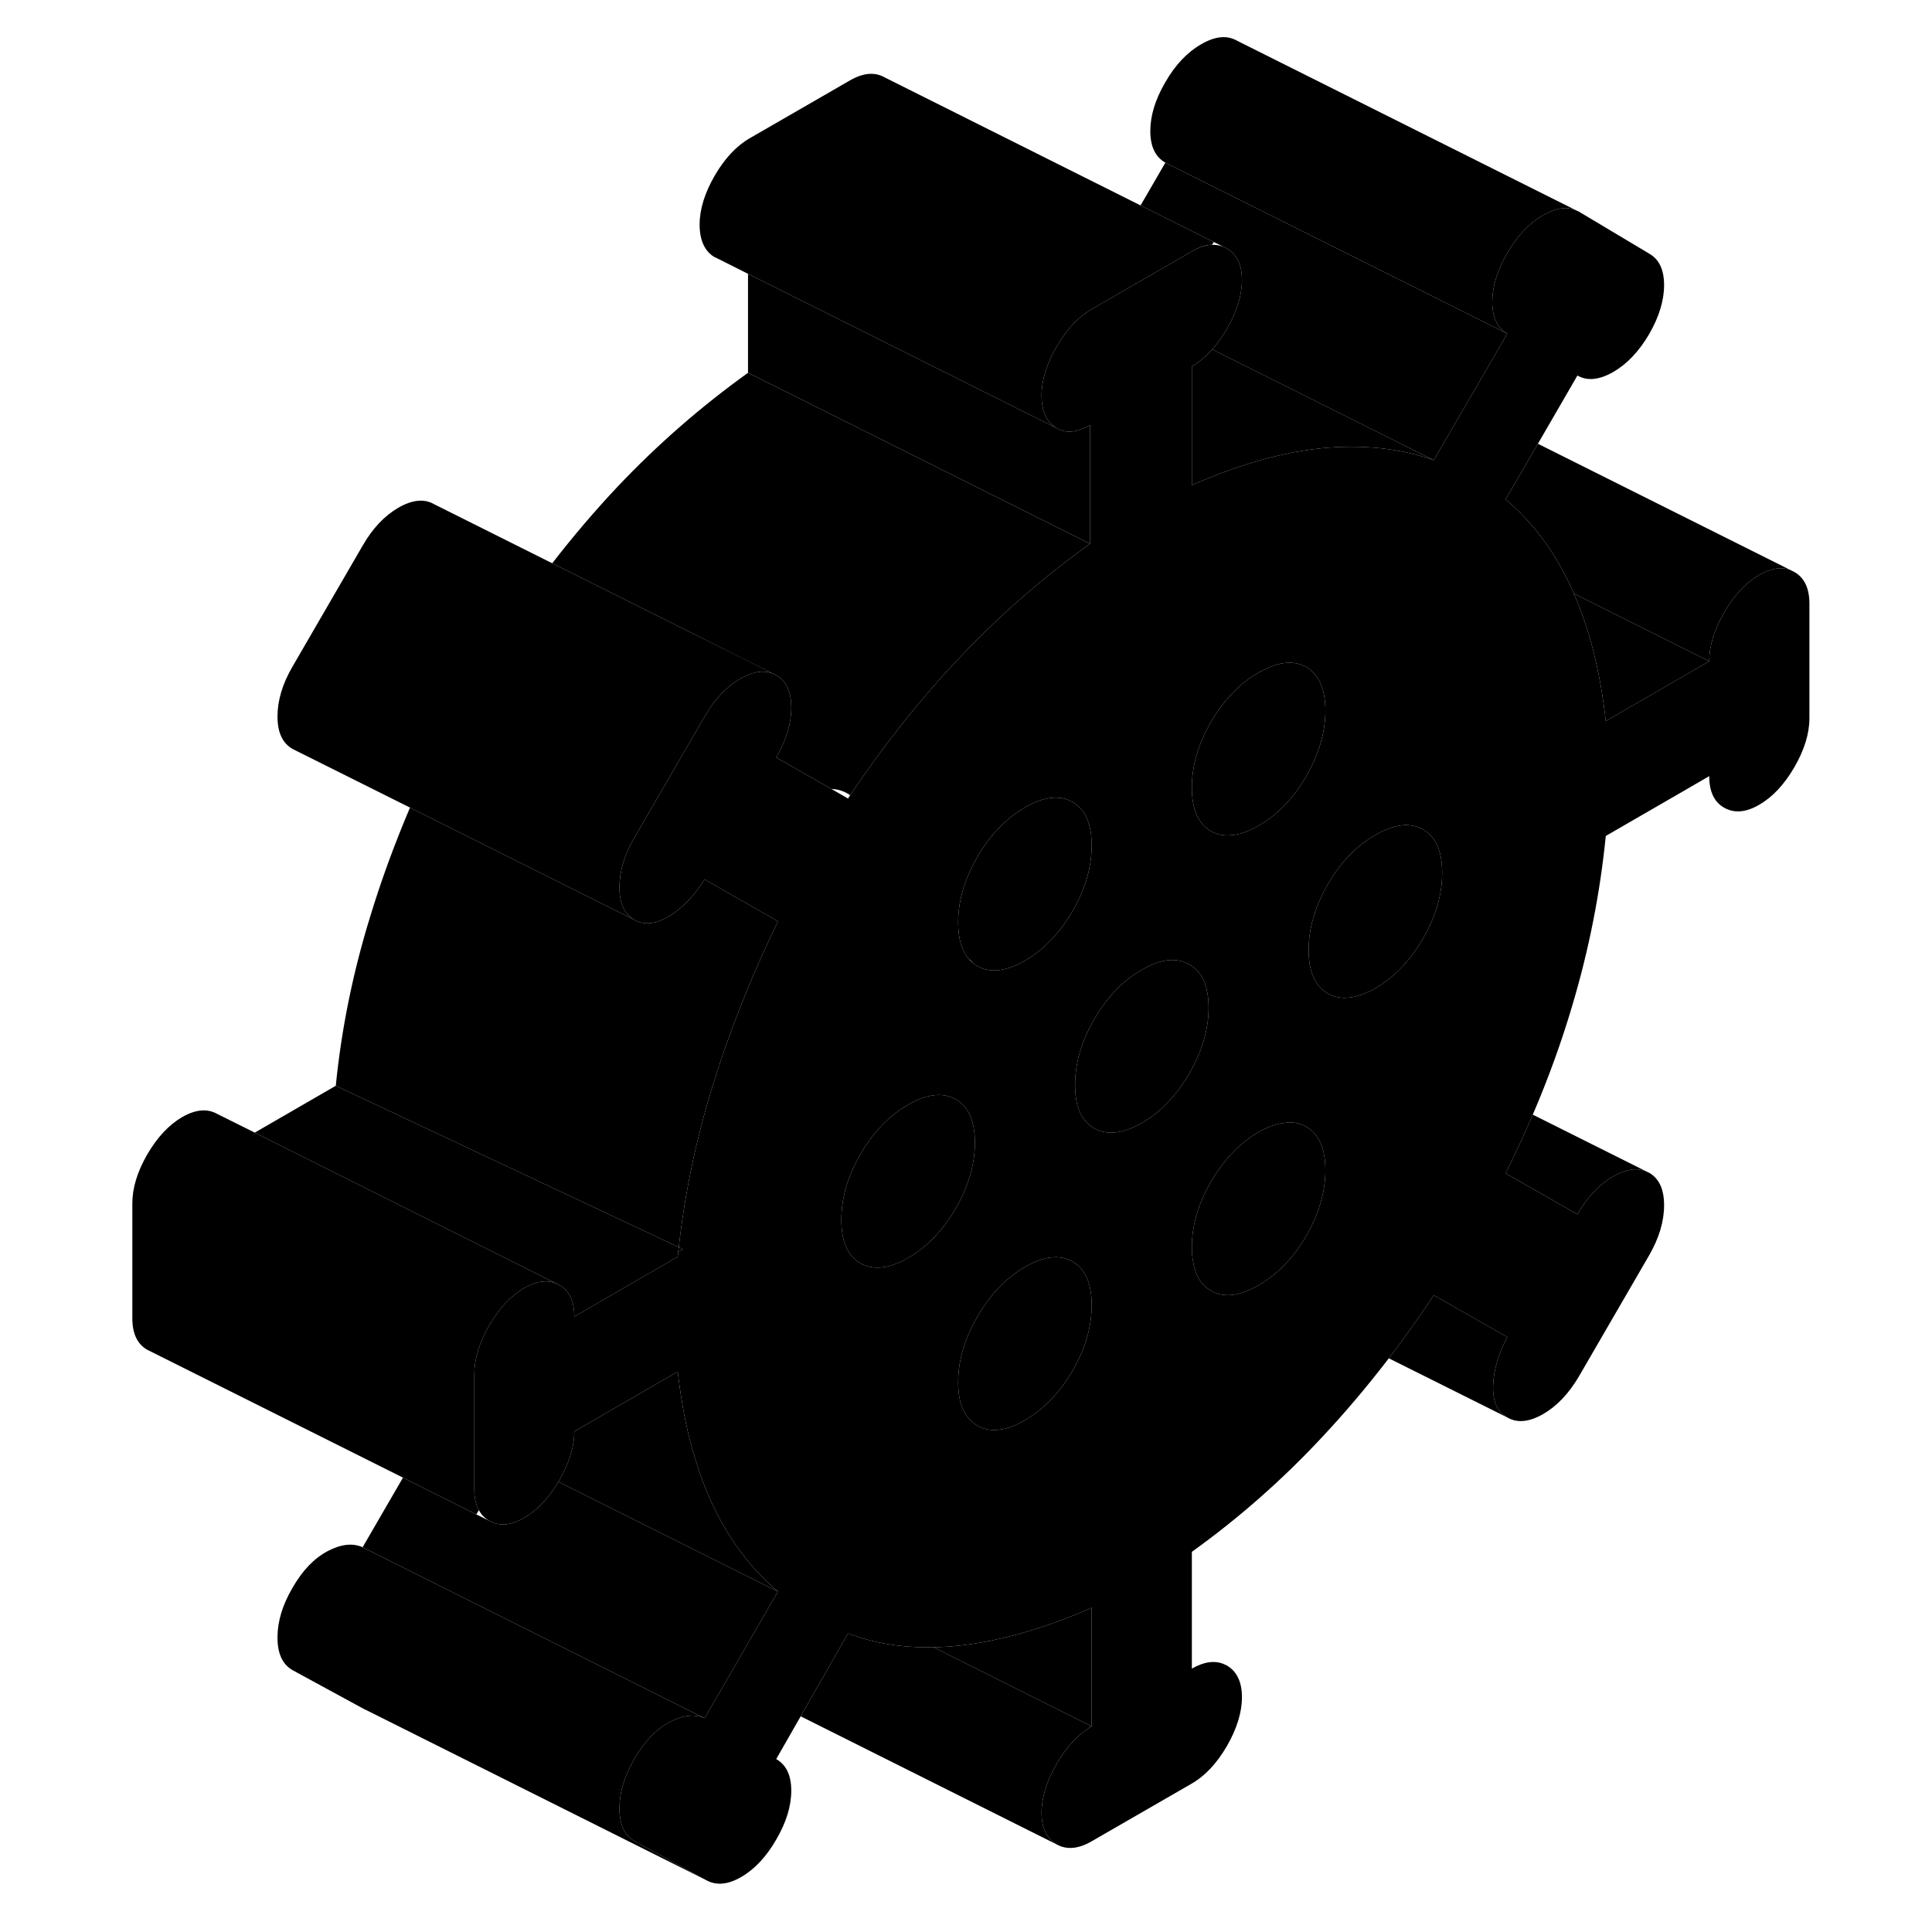 <svg width="48" height="48" viewBox="0 0 103 113" class="pr-icon-iso-duotone-secondary"
     xmlns="http://www.w3.org/2000/svg" stroke-width="1px" stroke-linecap="round" stroke-linejoin="round">
    <path d="M34.7 72.945C34.69 73.025 34.68 73.115 34.67 73.205C34.76 73.165 34.85 73.115 34.95 73.065L34.7 72.945Z" class="pr-icon-iso-duotone-primary-stroke" stroke-linejoin="round"/>
    <path d="M99.95 33.455L99.73 33.345C99.19 33.135 98.58 33.235 97.9 33.625C97.12 34.075 96.43 34.805 95.85 35.815C95.26 36.825 94.97 37.785 94.97 38.675L88.92 42.175C88.6 39.315 87.98 36.825 87.05 34.715C87.02 34.645 86.99 34.575 86.96 34.505C85.99 32.345 84.69 30.575 83.06 29.205L84.95 25.955L87.26 21.965C87.84 22.295 88.54 22.225 89.36 21.755C90.17 21.285 90.87 20.545 91.46 19.535C92.04 18.525 92.33 17.575 92.33 16.675C92.33 15.775 92.04 15.165 91.46 14.835L87.36 12.385L87.17 12.295C86.62 12.065 85.99 12.165 85.26 12.585C84.44 13.055 83.74 13.795 83.16 14.805C82.57 15.815 82.28 16.775 82.28 17.665C82.28 18.555 82.57 19.175 83.16 19.515L80.66 23.815L80.53 24.035L78.86 26.915C77.83 26.555 76.75 26.315 75.63 26.205C74.57 26.105 73.46 26.105 72.32 26.215C70.93 26.355 69.46 26.665 67.93 27.155C66.89 27.475 65.82 27.885 64.71 28.375V21.425C64.81 21.365 64.91 21.305 65.01 21.235C65.32 21.015 65.62 20.755 65.9 20.435C66.21 20.095 66.49 19.695 66.76 19.235C67.34 18.225 67.64 17.275 67.64 16.375C67.64 15.475 67.34 14.865 66.76 14.535L66.54 14.425C66.33 14.345 66.12 14.315 65.89 14.315C65.53 14.325 65.14 14.455 64.71 14.705L59.94 17.455L58.85 18.085C58.07 18.535 57.39 19.265 56.8 20.275C56.22 21.285 55.92 22.245 55.92 23.135C55.92 24.025 56.2 24.655 56.75 25.015C57.31 25.365 57.97 25.315 58.75 24.865V31.805C56.02 33.765 53.48 35.975 51.14 38.445C48.85 40.865 46.71 43.545 44.72 46.515C44.68 46.575 44.64 46.645 44.6 46.705L43.63 46.145L40.4 44.305C40.99 43.295 41.28 42.325 41.28 41.395C41.28 40.465 40.99 39.825 40.4 39.495L40.22 39.405C39.81 39.235 39.36 39.245 38.85 39.435C38.67 39.505 38.49 39.585 38.3 39.695C37.49 40.165 36.79 40.905 36.21 41.915L33.42 46.725L32.11 48.985C31.52 49.995 31.23 50.965 31.23 51.905C31.23 52.845 31.52 53.465 32.11 53.805C32.69 54.135 33.37 54.055 34.16 53.575C34.94 53.085 35.62 52.375 36.21 51.435L37.96 52.435L40.5 53.885C40.13 54.645 39.78 55.405 39.44 56.175C38.36 58.615 37.43 61.075 36.67 63.545C36.66 63.565 36.66 63.595 36.65 63.615C35.7 66.705 35.05 69.815 34.7 72.945L34.95 73.065C34.85 73.115 34.76 73.165 34.67 73.205C34.66 73.305 34.65 73.405 34.64 73.505L28.59 77.005C28.59 76.105 28.3 75.495 27.71 75.155L27.52 75.065C26.98 74.845 26.36 74.935 25.66 75.335C24.88 75.785 24.2 76.515 23.61 77.525C23.03 78.535 22.74 79.485 22.74 80.385V87.105C22.74 87.595 22.83 88.005 23.01 88.325C23.15 88.595 23.35 88.795 23.61 88.945C24.2 89.285 24.88 89.225 25.66 88.775C26.42 88.335 27.09 87.635 27.66 86.665C27.68 86.635 27.69 86.615 27.71 86.585C27.77 86.485 27.82 86.385 27.87 86.285C28.35 85.385 28.59 84.525 28.59 83.725L34.64 80.225C34.85 82.065 35.17 83.735 35.64 85.255C35.91 86.175 36.23 87.035 36.6 87.835C37.16 89.055 37.82 90.155 38.6 91.125C39.17 91.845 39.81 92.505 40.5 93.085L37.61 98.085H37.6L37.52 98.235L36.21 100.495C35.62 100.235 34.94 100.315 34.16 100.725C33.37 101.145 32.69 101.855 32.11 102.865C31.52 103.875 31.23 104.845 31.23 105.775C31.23 106.705 31.52 107.345 32.11 107.685L36.3 109.965C36.89 110.295 37.57 110.235 38.35 109.785C39.13 109.335 39.82 108.605 40.4 107.595C40.99 106.585 41.28 105.635 41.28 104.735C41.28 103.835 40.99 103.225 40.4 102.885L41.83 100.385L44.6 95.535C46.13 96.115 47.79 96.385 49.6 96.345C50.1 96.335 50.61 96.305 51.14 96.245C53.55 95.975 56.12 95.235 58.85 94.035V100.975C58.07 101.425 57.39 102.155 56.8 103.165C56.22 104.175 55.92 105.135 55.92 106.025C55.92 106.915 56.22 107.535 56.8 107.875C57.39 108.205 58.07 108.145 58.85 107.695L64.71 104.315C65.49 103.865 66.17 103.135 66.76 102.125C67.34 101.115 67.64 100.155 67.64 99.265C67.64 98.375 67.34 97.755 66.76 97.415L66.57 97.325C66.03 97.105 65.41 97.195 64.71 97.595V90.765C67.44 88.805 69.98 86.575 72.32 84.065C73.68 82.615 74.98 81.075 76.23 79.445C77.14 78.265 78.01 77.035 78.86 75.755L83.16 78.205C82.64 79.175 82.36 80.125 82.33 81.035C82.3 81.955 82.57 82.575 83.16 82.905C83.74 83.245 84.44 83.175 85.26 82.705C86.07 82.235 86.77 81.495 87.36 80.485L91.46 73.415C92.04 72.405 92.33 71.435 92.33 70.495C92.33 69.555 92.04 68.935 91.46 68.595L91.27 68.505C90.72 68.285 90.09 68.385 89.36 68.805C88.54 69.275 87.84 70.015 87.26 71.025L83.06 68.625C83.63 67.485 84.16 66.335 84.65 65.195C85.56 63.075 86.33 60.945 86.96 58.815C87.94 55.525 88.59 52.215 88.92 48.895L93.66 46.155L94.97 45.395C94.97 46.295 95.26 46.915 95.85 47.245C96.43 47.575 97.12 47.525 97.9 47.065C98.68 46.615 99.36 45.885 99.95 44.875C100.53 43.865 100.83 42.915 100.83 42.015V35.295C100.83 34.405 100.53 33.785 99.95 33.455ZM65.83 42.225C66.58 40.935 67.51 39.975 68.61 39.335C68.71 39.285 68.8 39.235 68.89 39.195C69.88 38.685 70.71 38.625 71.4 39.015C72.14 39.445 72.52 40.295 72.52 41.565C72.52 42.835 72.14 44.105 71.4 45.405C70.65 46.695 69.72 47.655 68.61 48.295C68 48.645 67.45 48.835 66.95 48.855C66.54 48.885 66.17 48.805 65.83 48.615C65.08 48.185 64.71 47.335 64.71 46.065C64.71 44.795 65.08 43.515 65.83 42.225ZM52.17 50.115C52.56 49.435 53 48.845 53.5 48.355C53.94 47.905 54.43 47.525 54.95 47.225C55.67 46.805 56.32 46.615 56.9 46.655C57.19 46.675 57.47 46.755 57.73 46.905C58.48 47.335 58.85 48.185 58.85 49.455C58.85 50.725 58.48 51.995 57.73 53.295C56.98 54.585 56.05 55.545 54.95 56.185C53.84 56.825 52.91 56.925 52.17 56.505C52.08 56.455 51.99 56.395 51.91 56.325C51.81 56.245 51.73 56.165 51.66 56.075H51.65C51.25 55.595 51.04 54.885 51.04 53.955C51.04 52.685 51.42 51.405 52.17 50.115ZM48.11 73.575C47.01 74.205 46.08 74.315 45.33 73.885C44.58 73.465 44.21 72.615 44.21 71.345C44.21 70.075 44.58 68.795 45.33 67.505C45.72 66.825 46.17 66.235 46.66 65.745C47.1 65.295 47.59 64.915 48.11 64.615C48.84 64.195 49.49 64.005 50.06 64.045C50.36 64.065 50.64 64.145 50.9 64.295C51.64 64.715 52.02 65.565 52.02 66.835C52.02 68.105 51.64 69.385 50.9 70.675C50.15 71.965 49.22 72.935 48.11 73.575ZM57.73 80.175C56.98 81.465 56.05 82.425 54.95 83.065C53.84 83.705 52.91 83.815 52.17 83.385C51.42 82.955 51.04 82.115 51.04 80.845C51.04 79.575 51.42 78.295 52.17 77.005C52.91 75.715 53.84 74.745 54.95 74.105C56.05 73.465 56.98 73.365 57.73 73.785C58.48 74.215 58.85 75.065 58.85 76.335C58.85 77.605 58.48 78.885 57.73 80.175ZM64.56 62.785C63.81 64.075 62.89 65.045 61.78 65.685C60.99 66.135 60.29 66.315 59.69 66.225C59.44 66.195 59.21 66.115 59 65.995C58.93 65.955 58.86 65.905 58.79 65.855C58.18 65.405 57.88 64.605 57.88 63.455C57.88 62.185 58.25 60.905 59 59.615C59.75 58.325 60.67 57.355 61.78 56.725C62.71 56.185 63.51 56.025 64.19 56.245C64.32 56.285 64.44 56.335 64.56 56.405C65.31 56.825 65.69 57.675 65.69 58.945C65.69 59.315 65.66 59.695 65.59 60.065C65.43 60.965 65.09 61.875 64.56 62.785ZM71.4 72.285C70.65 73.575 69.72 74.535 68.61 75.175C68.46 75.265 68.3 75.345 68.16 75.405C67.25 75.835 66.47 75.865 65.83 75.495C65.24 75.155 64.89 74.565 64.77 73.715C64.73 73.485 64.71 73.235 64.71 72.965C64.71 71.685 65.08 70.405 65.83 69.115C66.58 67.825 67.51 66.855 68.61 66.215C69.17 65.895 69.69 65.715 70.15 65.675C70.61 65.605 71.03 65.685 71.4 65.895C72.14 66.325 72.52 67.175 72.52 68.445C72.52 69.715 72.14 70.995 71.4 72.285ZM78.23 54.895C77.48 56.185 76.55 57.155 75.45 57.795C74.34 58.425 73.41 58.535 72.66 58.105C71.92 57.685 71.54 56.835 71.54 55.565C71.54 54.295 71.92 53.015 72.66 51.725C73.41 50.435 74.34 49.465 75.45 48.835C76.55 48.195 77.48 48.085 78.23 48.515C78.98 48.935 79.35 49.785 79.35 51.055C79.35 52.325 78.98 53.605 78.23 54.895Z" class="pr-icon-iso-duotone-primary-stroke" stroke-linejoin="round"/>
    <path d="M79.35 51.055C79.35 52.325 78.98 53.605 78.23 54.895C77.48 56.185 76.55 57.155 75.45 57.795C74.34 58.425 73.41 58.535 72.66 58.105C71.92 57.685 71.54 56.835 71.54 55.565C71.54 54.295 71.92 53.015 72.66 51.725C73.41 50.435 74.34 49.465 75.45 48.835C76.55 48.195 77.48 48.085 78.23 48.515C78.98 48.935 79.35 49.785 79.35 51.055Z" class="pr-icon-iso-duotone-primary-stroke" stroke-linejoin="round"/>
    <path d="M58.85 76.335C58.85 77.605 58.48 78.885 57.73 80.175C56.98 81.465 56.05 82.425 54.95 83.065C53.84 83.705 52.91 83.815 52.17 83.385C51.42 82.955 51.04 82.115 51.04 80.845C51.04 79.575 51.42 78.295 52.17 77.005C52.91 75.715 53.84 74.745 54.95 74.105C56.05 73.465 56.98 73.365 57.73 73.785C58.48 74.215 58.85 75.065 58.85 76.335Z" class="pr-icon-iso-duotone-primary-stroke" stroke-linejoin="round"/>
    <path d="M52.02 66.835C52.02 68.105 51.64 69.385 50.9 70.675C50.15 71.965 49.22 72.935 48.11 73.575C47.01 74.205 46.08 74.315 45.33 73.885C44.58 73.465 44.21 72.615 44.21 71.345C44.21 70.075 44.58 68.795 45.33 67.505C45.72 66.825 46.17 66.235 46.66 65.745C47.1 65.295 47.59 64.915 48.11 64.615C48.84 64.195 49.49 64.005 50.06 64.045C50.36 64.065 50.64 64.145 50.9 64.295C51.64 64.715 52.02 65.565 52.02 66.835Z" class="pr-icon-iso-duotone-primary-stroke" stroke-linejoin="round"/>
    <path d="M72.52 41.565C72.52 42.825 72.14 44.105 71.4 45.405C70.65 46.695 69.72 47.655 68.61 48.295C68 48.645 67.45 48.835 66.95 48.855C66.54 48.885 66.17 48.805 65.83 48.615C65.08 48.185 64.71 47.335 64.71 46.065C64.71 44.795 65.08 43.515 65.83 42.225C66.58 40.935 67.51 39.975 68.61 39.335C68.71 39.285 68.8 39.235 68.89 39.195C69.88 38.685 70.71 38.625 71.4 39.015C72.14 39.445 72.52 40.295 72.52 41.565Z" class="pr-icon-iso-duotone-primary-stroke" stroke-linejoin="round"/>
    <path d="M65.69 58.945C65.69 59.315 65.66 59.695 65.59 60.065C65.43 60.965 65.09 61.875 64.56 62.785C63.81 64.075 62.89 65.045 61.78 65.685C60.99 66.135 60.29 66.315 59.69 66.225C59.44 66.195 59.21 66.115 59 65.995C58.93 65.955 58.86 65.905 58.79 65.855C58.18 65.405 57.88 64.605 57.88 63.455C57.88 62.185 58.25 60.905 59 59.615C59.75 58.325 60.67 57.355 61.78 56.725C62.71 56.185 63.51 56.025 64.19 56.245C64.32 56.285 64.44 56.335 64.56 56.405C65.31 56.825 65.69 57.675 65.69 58.945Z" class="pr-icon-iso-duotone-primary-stroke" stroke-linejoin="round"/>
    <path d="M56.75 25.015L38.75 16.015V21.805L58.75 31.805V24.865C57.97 25.315 57.31 25.365 56.75 25.015Z" class="pr-icon-iso-duotone-primary-stroke" stroke-linejoin="round"/>
    <path d="M40.5 93.085L37.85 91.765L27.66 86.665C27.66 86.665 27.69 86.615 27.71 86.585C27.77 86.485 27.82 86.385 27.87 86.285C28.35 85.385 28.59 84.525 28.59 83.725L34.64 80.225C34.85 82.065 35.17 83.735 35.64 85.255C35.91 86.175 36.23 87.035 36.6 87.835C37.16 89.055 37.82 90.155 38.6 91.125C39.17 91.845 39.81 92.505 40.5 93.085Z" class="pr-icon-iso-duotone-primary-stroke" stroke-linejoin="round"/>
    <path d="M40.5 93.085L37.61 98.085H37.6L37.52 98.235L36.21 100.495L20.53 92.655L16.21 90.495L18.57 86.425L22.86 88.575L23.61 88.945C24.2 89.285 24.88 89.225 25.66 88.775C26.42 88.335 27.09 87.635 27.66 86.665L37.85 91.765L40.5 93.085Z" class="pr-icon-iso-duotone-primary-stroke" stroke-linejoin="round"/>
    <path d="M27.52 75.065C26.98 74.845 26.36 74.935 25.66 75.335C24.88 75.785 24.2 76.515 23.61 77.525C23.03 78.535 22.74 79.485 22.74 80.385V87.105C22.74 87.595 22.83 88.005 23.01 88.325L22.86 88.575L18.57 86.425L3.61 78.945C3.03 78.615 2.74 77.995 2.74 77.105V70.385C2.74 69.485 3.03 68.535 3.61 67.525C4.2 66.515 4.88 65.785 5.66 65.335C6.44 64.885 7.13 64.825 7.71 65.155L9.9 66.245L27.52 75.065Z" class="pr-icon-iso-duotone-primary-stroke" stroke-linejoin="round"/>
    <path d="M40.22 39.405C39.81 39.235 39.36 39.245 38.85 39.435C38.67 39.505 38.49 39.585 38.3 39.695C37.49 40.165 36.79 40.905 36.21 41.915L33.42 46.725L32.11 48.985C31.52 49.995 31.23 50.965 31.23 51.905C31.23 52.845 31.52 53.465 32.11 53.805L18.98 47.235L12.29 43.895L12.11 43.805C11.52 43.465 11.23 42.835 11.23 41.905C11.23 40.975 11.52 39.995 12.11 38.985L16.21 31.915C16.79 30.905 17.49 30.165 18.3 29.695C19.12 29.225 19.82 29.155 20.4 29.495L35.4 36.995L38.79 38.685L40.22 39.405Z" class="pr-icon-iso-duotone-primary-stroke" stroke-linejoin="round"/>
    <path d="M58.75 31.805C56.02 33.765 53.48 35.975 51.14 38.445C48.85 40.865 46.71 43.545 44.72 46.515C44.67 46.465 44.62 46.435 44.56 46.405C44.27 46.245 43.96 46.155 43.63 46.145L40.4 44.305C40.99 43.295 41.28 42.325 41.28 41.395C41.28 40.465 40.99 39.825 40.4 39.495L40.22 39.405L38.79 38.695L35.4 36.995L27.3 32.945C28.53 31.355 29.81 29.855 31.14 28.445C33.48 25.975 36.02 23.765 38.75 21.805L58.75 31.805Z" class="pr-icon-iso-duotone-primary-stroke" stroke-linejoin="round"/>
    <path d="M58.85 49.455C58.85 50.715 58.48 51.995 57.73 53.295C56.98 54.585 56.05 55.545 54.95 56.185C53.84 56.825 52.91 56.925 52.17 56.505C52.08 56.455 51.99 56.395 51.91 56.325C51.83 56.235 51.75 56.155 51.66 56.075H51.65C51.25 55.595 51.04 54.885 51.04 53.955C51.04 52.685 51.42 51.405 52.17 50.115C52.56 49.435 53 48.845 53.5 48.355C53.94 47.905 54.43 47.525 54.95 47.225C55.67 46.805 56.32 46.615 56.9 46.655C57.19 46.675 57.47 46.755 57.73 46.905C58.48 47.335 58.85 48.185 58.85 49.455Z" class="pr-icon-iso-duotone-primary-stroke" stroke-linejoin="round"/>
    <path d="M72.52 68.445C72.52 69.715 72.14 70.995 71.4 72.285C70.65 73.575 69.72 74.535 68.61 75.175C68.46 75.265 68.3 75.345 68.16 75.405C67.25 75.835 66.47 75.865 65.83 75.495C65.24 75.155 64.89 74.565 64.77 73.715C64.73 73.485 64.71 73.235 64.71 72.965C64.71 71.685 65.08 70.405 65.83 69.115C66.58 67.825 67.51 66.855 68.61 66.215C69.17 65.895 69.69 65.715 70.15 65.675C70.61 65.605 71.03 65.685 71.4 65.895C72.14 66.325 72.52 67.175 72.52 68.445Z" class="pr-icon-iso-duotone-primary-stroke" stroke-linejoin="round"/>
    <path d="M78.86 26.915C77.83 26.555 76.75 26.315 75.63 26.205C74.57 26.105 73.46 26.105 72.32 26.215C70.93 26.355 69.46 26.665 67.93 27.155C66.89 27.475 65.82 27.885 64.71 28.375V21.425C64.81 21.365 64.91 21.305 65.01 21.235C65.32 21.015 65.62 20.755 65.9 20.435L76.04 25.505L78.86 26.915Z" class="pr-icon-iso-duotone-primary-stroke" stroke-linejoin="round"/>
    <path d="M83.16 19.515L80.66 23.815L80.53 24.035L78.86 26.915L76.04 25.505L65.9 20.435C66.21 20.095 66.49 19.695 66.76 19.235C67.34 18.225 67.64 17.275 67.64 16.375C67.64 15.475 67.34 14.865 66.76 14.535L66.54 14.425L65.99 14.155L61.71 12.015L63.16 9.515L83.16 19.515Z" class="pr-icon-iso-duotone-primary-stroke" stroke-linejoin="round"/>
    <path d="M87.17 12.295C86.62 12.065 85.99 12.165 85.26 12.585C84.44 13.055 83.74 13.795 83.16 14.805C82.57 15.815 82.28 16.775 82.28 17.665C82.28 18.555 82.57 19.175 83.16 19.515L63.16 9.515C62.57 9.175 62.28 8.565 62.28 7.665C62.28 6.765 62.57 5.815 63.16 4.805C63.74 3.795 64.44 3.055 65.26 2.585C66.07 2.115 66.77 2.045 67.36 2.385L87.17 12.295Z" class="pr-icon-iso-duotone-primary-stroke" stroke-linejoin="round"/>
    <path d="M94.97 38.675L88.92 42.175C88.6 39.315 87.98 36.825 87.05 34.715L94.97 38.675Z" class="pr-icon-iso-duotone-primary-stroke" stroke-linejoin="round"/>
    <path d="M99.73 33.345C99.19 33.135 98.58 33.235 97.9 33.625C97.12 34.075 96.43 34.805 95.85 35.815C95.26 36.825 94.97 37.785 94.97 38.675L87.05 34.715C87.02 34.645 86.99 34.575 86.96 34.505C85.99 32.345 84.69 30.575 83.06 29.205L84.95 25.955L99.73 33.345Z" class="pr-icon-iso-duotone-primary-stroke" stroke-linejoin="round"/>
    <path d="M95.85 47.245L93.66 46.155" class="pr-icon-iso-duotone-primary-stroke" stroke-linejoin="round"/>
    <path d="M91.27 68.505C90.72 68.285 90.09 68.385 89.36 68.805C88.54 69.275 87.84 70.015 87.26 71.025L83.06 68.625C83.63 67.485 84.16 66.335 84.65 65.195L91.27 68.505Z" class="pr-icon-iso-duotone-primary-stroke" stroke-linejoin="round"/>
    <path d="M83.16 82.905L76.23 79.445C77.14 78.265 78.01 77.035 78.86 75.755L83.16 78.205C82.64 79.175 82.36 80.125 82.33 81.035C82.3 81.955 82.57 82.575 83.16 82.905Z" class="pr-icon-iso-duotone-primary-stroke" stroke-linejoin="round"/>
    <path d="M58.85 100.975C58.07 101.425 57.39 102.155 56.8 103.165C56.22 104.175 55.92 105.135 55.92 106.025C55.92 106.915 56.22 107.535 56.8 107.875L41.83 100.385L44.6 95.535C46.13 96.115 47.79 96.385 49.6 96.345L58.85 100.975Z" class="pr-icon-iso-duotone-primary-stroke" stroke-linejoin="round"/>
    <path d="M66.57 97.325L64.71 96.395" class="pr-icon-iso-duotone-primary-stroke" stroke-linejoin="round"/>
    <path d="M36.3 109.965L16.49 100.055L16.3 99.965L12.11 97.685C11.52 97.345 11.23 96.715 11.23 95.775C11.23 94.835 11.52 93.875 12.11 92.865C12.69 91.855 13.37 91.145 14.16 90.725C14.94 90.315 15.62 90.235 16.21 90.495L20.53 92.655L36.21 100.495C35.62 100.235 34.94 100.315 34.16 100.725C33.37 101.145 32.69 101.855 32.11 102.865C31.52 103.875 31.23 104.845 31.23 105.775C31.23 106.705 31.52 107.345 32.11 107.685L36.3 109.965Z" class="pr-icon-iso-duotone-primary-stroke" stroke-linejoin="round"/>
    <path d="M40.5 53.885C40.13 54.645 39.78 55.405 39.44 56.175C38.36 58.615 37.43 61.075 36.67 63.545C36.66 63.565 36.66 63.595 36.65 63.615C35.7 66.705 35.05 69.815 34.7 72.945L31.06 71.235L14.64 63.505C14.97 60.185 15.64 56.885 16.65 53.615C17.3 51.475 18.08 49.355 18.98 47.235L32.11 53.805C32.69 54.135 33.37 54.055 34.16 53.575C34.94 53.085 35.62 52.375 36.21 51.435L37.96 52.435L40.5 53.885Z" class="pr-icon-iso-duotone-primary-stroke" stroke-linejoin="round"/>
    <path d="M34.7 72.945C34.69 73.025 34.68 73.115 34.67 73.205C34.66 73.305 34.65 73.405 34.64 73.505L28.59 77.005C28.59 76.105 28.3 75.495 27.71 75.155L27.52 75.065L9.9 66.245L14.64 63.505L31.06 71.235L34.7 72.945Z" class="pr-icon-iso-duotone-primary-stroke" stroke-linejoin="round"/>
    <path d="M65.99 14.155L65.89 14.315C65.53 14.315 65.14 14.455 64.71 14.705L59.94 17.455L58.85 18.085C58.07 18.535 57.39 19.265 56.8 20.275C56.22 21.285 55.92 22.245 55.92 23.135C55.92 24.025 56.2 24.655 56.75 25.015L38.75 16.015L36.98 15.125L36.75 15.015C36.2 14.655 35.92 14.035 35.92 13.135C35.92 12.235 36.22 11.285 36.8 10.275C37.39 9.265 38.07 8.535 38.85 8.085L44.71 4.705C45.49 4.255 46.17 4.195 46.76 4.535L61.71 12.015L65.99 14.155Z" class="pr-icon-iso-duotone-primary-stroke" stroke-linejoin="round"/>
    <path d="M58.85 94.035V100.975L49.6 96.345C50.1 96.335 50.61 96.305 51.14 96.245C53.55 95.975 56.12 95.235 58.85 94.035Z" class="pr-icon-iso-duotone-primary-stroke" stroke-linejoin="round"/>
</svg>